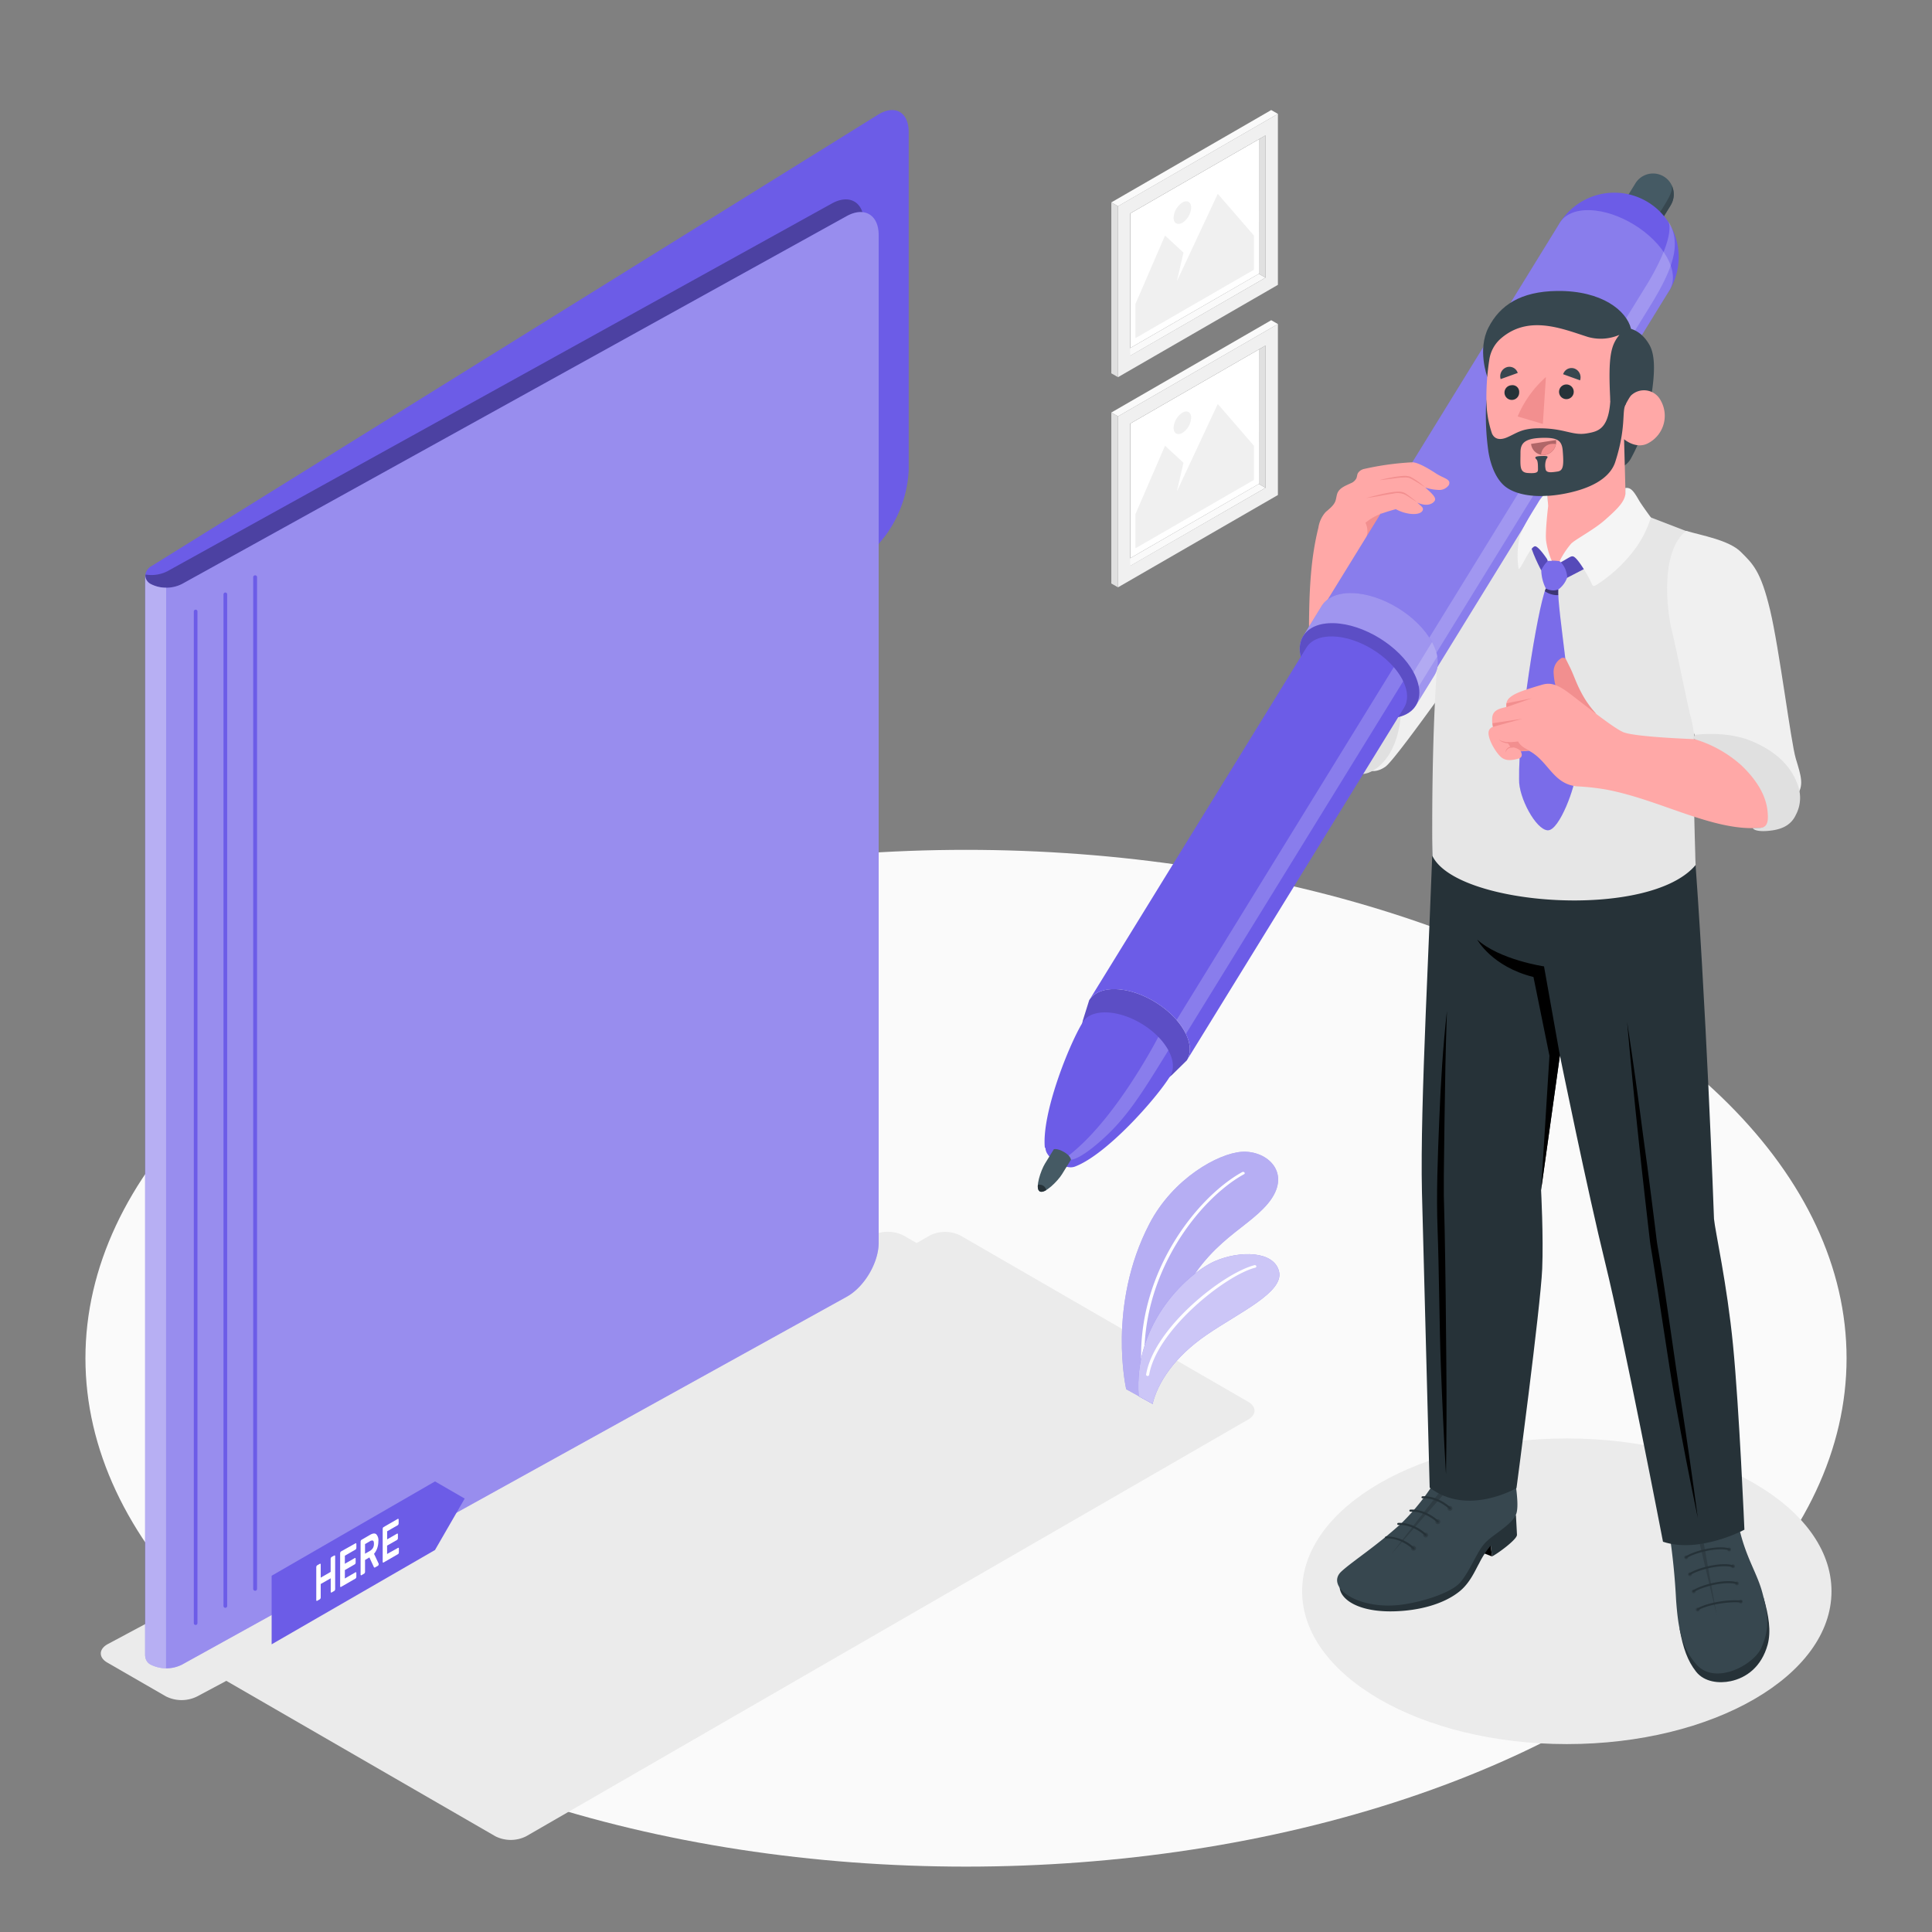 <svg xmlns="http://www.w3.org/2000/svg" viewBox="0 0 500 500"><rect x="0" y="0" width="500" height="500" fill="#808080" stroke="none"/><g id="freepik--Floor--inject-11"><ellipse id="freepik--floor--inject-11" cx="250" cy="351.51" rx="227.89" ry="131.57" style="fill:#fafafa"></ellipse></g><g id="freepik--Shadows--inject-11"><ellipse id="freepik--Shadow--inject-11" cx="405.49" cy="411.82" rx="68.5" ry="39.55" style="fill:#ebebeb"></ellipse><path id="freepik--shadow--inject-11" d="M128.19,475.22l-74.43-43c-2.21-1.27-2.21-3.34,0-4.61L240.58,319.77a8.85,8.85,0,0,1,8,0l74.43,43c2.21,1.28,2.21,3.34,0,4.61L136.18,475.22A8.85,8.85,0,0,1,128.19,475.22Z" style="fill:#ebebeb"></path><path id="freepik--shadow--inject-11" d="M225.68,319.77,27.78,425.55c-2.26,1.31-2.26,3.43,0,4.73L42.9,439a9,9,0,0,0,8.19,0L249,333.23c2.26-1.31,2.26-3.42,0-4.73l-15.12-8.73A9,9,0,0,0,225.68,319.77Z" style="fill:#ebebeb"></path></g><g id="freepik--Pictures--inject-11"><g id="freepik--Picture--inject-11"><g id="freepik--Frame--inject-11"><polygon points="290.85 91.03 292.55 92.05 327.51 71.86 325.8 70.85 290.85 91.03" style="fill:#fafafa"></polygon><polygon points="325.8 70.85 292.55 90.04 292.55 55.22 325.81 36.04 325.8 70.85" style="fill:#fff"></polygon><path d="M330.72,29.47,289.34,53.36V97.61l41.38-23.89Zm-3.21,42.39-35,20.19V55.22l35-20.18Z" style="fill:#f0f0f0"></path><polygon points="327.51 71.86 325.8 70.85 325.81 36.04 327.51 35.04 327.51 71.86" style="fill:#e0e0e0"></polygon><polygon points="330.72 29.47 328.99 28.48 287.61 52.38 289.34 53.37 330.72 29.47" style="fill:#fafafa"></polygon><polygon points="287.61 52.38 289.34 53.37 289.34 97.61 287.61 96.62 287.61 52.38" style="fill:#e0e0e0"></polygon></g><g id="freepik--Land--inject-11"><polygon points="324.51 69.81 293.85 87.51 293.85 78.66 301.51 60.96 306.29 65.38 304.57 72.8 315.16 50.16 324.51 60.96 324.51 69.81" style="fill:#f0f0f0"></polygon><path d="M306,52.41a5,5,0,0,0-2.27,3.93c0,1.44,1,2,2.27,1.31a5,5,0,0,0,2.27-3.93C308.27,52.27,307.25,51.69,306,52.41Z" style="fill:#f0f0f0"></path></g></g><g id="freepik--picture--inject-11"><g id="freepik--frame--inject-11"><polygon points="290.85 145.42 292.55 146.44 327.51 126.25 325.8 125.24 290.85 145.42" style="fill:#fafafa"></polygon><polygon points="325.8 125.24 292.55 144.43 292.55 109.61 325.81 90.43 325.8 125.24" style="fill:#fff"></polygon><path d="M330.72,83.86l-41.38,23.89V152l41.38-23.89Zm-3.21,42.39-35,20.18V109.61l35-20.18Z" style="fill:#f0f0f0"></path><polygon points="327.51 126.25 325.8 125.24 325.81 90.43 327.51 89.43 327.51 126.25" style="fill:#e0e0e0"></polygon><polygon points="330.72 83.86 328.99 82.87 287.61 106.76 289.34 107.75 330.72 83.86" style="fill:#fafafa"></polygon><polygon points="287.61 106.76 289.34 107.75 289.34 152 287.61 151.01 287.61 106.76" style="fill:#e0e0e0"></polygon></g><g id="freepik--land--inject-11"><polygon points="324.51 124.2 293.85 141.9 293.85 133.05 301.51 115.35 306.29 119.77 304.57 127.19 315.16 104.55 324.51 115.35 324.51 124.2" style="fill:#f0f0f0"></polygon><path d="M306,106.8a5,5,0,0,0-2.27,3.93c0,1.44,1,2,2.27,1.31a5,5,0,0,0,2.27-3.93C308.27,106.66,307.25,106.08,306,106.8Z" style="fill:#f0f0f0"></path></g></g></g><g id="freepik--Plant--inject-11"><g id="freepik--Plants--inject-11"><path d="M291.46,359.53s-5-21.66,6-42.8c6.15-11.81,17.84-18.22,23.86-18.64,6.75-.46,13.26,5.64,6.82,13.38-6.13,7.36-17.25,10.19-24.87,29.54-5,12.76-4.95,22.31-4.95,22.31Z" style="fill:#6C5CE7"></path><path d="M291.46,359.53s-5-21.66,6-42.8c6.15-11.81,17.84-18.22,23.86-18.64,6.75-.46,13.26,5.64,6.82,13.38-6.13,7.36-17.25,10.19-24.87,29.54-5,12.76-4.95,22.31-4.95,22.31Z" style="fill:#fff;opacity:0.5"></path><path d="M295.85,354.1a.38.38,0,0,0,.4-.36c-1.42-23.86,14.17-43.51,25.69-49.85a.29.29,0,0,0,.12-.46.48.48,0,0,0-.58-.09c-11.69,6.43-27.51,26.33-26.07,50.45A.37.37,0,0,0,295.85,354.1Z" style="fill:#fff"></path><path d="M298.29,363.32c1.34-5.46,5.53-12.06,14-17.87s20-11,18.73-16.38-10.17-5.47-16.57-2.7-21.22,15.51-19.75,35Z" style="fill:#6C5CE7"></path><path d="M298.29,363.32c1.34-5.46,5.53-12.06,14-17.87s20-11,18.73-16.38-10.17-5.47-16.57-2.7-21.22,15.51-19.75,35Z" style="fill:#fff;opacity:0.65"></path><path d="M297,356.11a.42.42,0,0,0,.4-.3c1.93-11.55,19.59-25.69,27.45-27.74a.33.33,0,0,0,.28-.42.42.42,0,0,0-.52-.21c-8.24,2.15-26,16.29-28,28.3,0,.18.14.35.37.37Z" style="fill:#fff"></path></g></g><g id="freepik--Folder--inject-11"><g id="freepik--folder--inject-11"><path d="M37.58,428.63a3.11,3.11,0,0,1,1.7-2.5l168.94-106.2V164.51l20.95-25.92a31.18,31.18,0,0,0,6-16.82V34.19c0-5.23-3.6-7.23-8-4.47L39.28,146.46a3.11,3.11,0,0,0-1.7,2.5Z" style="fill:#6C5CE7"></path><path d="M223.57,57.54c0-5.23-3.71-7.41-8.28-4.88l-172,95.19a9.15,9.15,0,0,1-5.62.84,2.51,2.51,0,0,0,0,.27v279.4h0a3.23,3.23,0,0,1,1.66-2.23l168.94-106.2V164.51l15.35-19Z" style="opacity:0.3"></path><path d="M39.12,430.86a9,9,0,0,0,8-.07l172-95.19c4.58-2.53,8.28-8.82,8.28-14V60.81c0-5.22-3.7-7.41-8.28-4.88l-172,95.19a9,9,0,0,1-8,.08A2.67,2.67,0,0,1,37.58,149V428.63A2.65,2.65,0,0,0,39.12,430.86Z" style="fill:#6C5CE7"></path><path d="M39.12,430.86a9,9,0,0,0,8-.07l172-95.19c4.58-2.53,8.28-8.82,8.28-14V60.81c0-5.22-3.7-7.41-8.28-4.88l-172,95.19a9,9,0,0,1-8,.08A2.67,2.67,0,0,1,37.58,149V428.63A2.65,2.65,0,0,0,39.12,430.86Z" style="fill:#fff;opacity:0.3"></path><path d="M43,152.09a7.88,7.88,0,0,1-3.85-.89A2.67,2.67,0,0,1,37.58,149V428.63a2.65,2.65,0,0,0,1.54,2.23,7.88,7.88,0,0,0,3.85.9Z" style="fill:#fff;opacity:0.3"></path><path d="M66,148.9a.47.47,0,0,0-.47.48V411.19a.48.48,0,0,0,1,0V149.38A.47.47,0,0,0,66,148.9Zm-15.37,8.88a.47.47,0,0,0-.47.47V420.07a.47.47,0,1,0,.94,0V158.25A.47.47,0,0,0,50.65,157.78Zm7.69-4.44a.48.48,0,0,0-.48.47V415.63a.48.48,0,0,0,.48.47.47.47,0,0,0,.47-.47V153.81A.47.47,0,0,0,58.34,153.34Z" style="fill:#6C5CE7"></path></g></g><g id="freepik--Sticker--inject-11"><g id="freepik--sticker--inject-11"><polygon points="112.58 383.39 70.3 407.8 70.3 425.55 112.58 401.14 120.26 387.83 112.58 383.39" style="fill:#6C5CE7"></polygon><path d="M86.51,402.57a.11.11,0,0,1,.16,0,.25.25,0,0,1,.07.21v8.47a.58.58,0,0,1-.07.28.37.37,0,0,1-.16.2l-.69.4a.12.12,0,0,1-.16,0,.25.25,0,0,1-.07-.21v-3.46L83,409.94v3.46a.59.59,0,0,1-.07.29.48.48,0,0,1-.16.2l-.69.4a.13.13,0,0,1-.16,0,.25.25,0,0,1-.07-.21V405.6a.62.62,0,0,1,.07-.29.42.42,0,0,1,.16-.2l.69-.4a.13.13,0,0,1,.16,0,.29.29,0,0,1,.07.22v3.36l2.57-1.48v-3.37a.65.65,0,0,1,.07-.29.47.47,0,0,1,.16-.2Z" style="fill:#fff"></path><path d="M92,406.91a.12.12,0,0,1,.16,0,.28.28,0,0,1,.06.2v.94a.71.71,0,0,1-.06.28.43.43,0,0,1-.16.2l-3.74,2.16a.12.12,0,0,1-.16,0,.25.25,0,0,1-.07-.21V402a.62.62,0,0,1,.07-.29.41.41,0,0,1,.16-.2L92,399.41a.12.12,0,0,1,.16,0,.29.29,0,0,1,.07.21v.93a.82.82,0,0,1-.07.29.45.45,0,0,1-.16.19l-2.75,1.59v2.08l2.56-1.47a.11.11,0,0,1,.16,0,.25.25,0,0,1,.07.21v.93a.65.65,0,0,1-.07.29.39.39,0,0,1-.16.19l-2.56,1.48v2.18Z" style="fill:#fff"></path><path d="M95.75,397.23c.71-.41,1.25-.47,1.62-.17a2.26,2.26,0,0,1,.55,1.79,5.57,5.57,0,0,1-.29,1.8,4.57,4.57,0,0,1-.83,1.48L98,404.69a.35.35,0,0,1,0,.13.53.53,0,0,1-.06.24.43.43,0,0,1-.13.16l-.73.42c-.11.06-.19.07-.25,0a.45.45,0,0,1-.11-.17l-1.12-2.41-1.13.66v3.05a.62.62,0,0,1-.07.29.42.42,0,0,1-.16.2l-.69.4a.12.12,0,0,1-.16,0,.24.24,0,0,1-.07-.2V399a.62.62,0,0,1,.07-.29.42.42,0,0,1,.16-.2Zm-1.28,4.87,1.24-.71a2.4,2.4,0,0,0,.77-.71,2.11,2.11,0,0,0,.29-1.17c0-.49-.1-.76-.29-.81a1,1,0,0,0-.77.19l-1.24.72Z" style="fill:#fff"></path><path d="M103,400.59a.12.12,0,0,1,.17,0,.29.29,0,0,1,.06.21v.93a.79.79,0,0,1-.06.29.4.4,0,0,1-.17.19l-3.73,2.16a.12.12,0,0,1-.17,0,.29.29,0,0,1-.06-.21v-8.47a.79.79,0,0,1,.06-.29.4.4,0,0,1,.17-.19l3.67-2.12a.12.12,0,0,1,.16,0,.29.29,0,0,1,.07.21v.93a.77.77,0,0,1-.07.29.56.56,0,0,1-.16.2l-2.75,1.58v2.09l2.56-1.48a.12.12,0,0,1,.16,0,.27.27,0,0,1,.07.21v.93a.62.62,0,0,1-.07.29.56.56,0,0,1-.16.2L100.18,400v2.17Z" style="fill:#fff"></path></g></g><g id="freepik--Character--inject-11"><g id="freepik--Chartacter--inject-11"><g id="freepik--Bottom--inject-11"><polygon points="386.13 402.8 380.2 400.54 382.16 396.53 385.8 399.95 386.13 402.8"></polygon><path d="M392.32,392.11s.22,3.87.27,5.09-5.17,5-6.46,5.6L385.8,400a21.9,21.9,0,0,0-3,4.6c-1,1.73-2.3,5-5.06,7.24-4.09,3.31-10.46,5-16.95,5.17s-10.2-1.41-12-2.82-2.42-3.07-1.95-4.71S392.32,392.11,392.32,392.11Z" style="fill:#263238"></path><path d="M375,378.83l-.07-2.24c-1.2,0-1.36,3.21-3.11,6.05a58.14,58.14,0,0,1-9.19,11.63c-6.61,6-12.5,9.7-15.44,12.39-4,3.59,2.93,9.37,13.52,8.82,5.25-.27,14.6-2.87,17.24-6s4.27-7.93,6.39-10.17,6.63-4.5,7.95-7.24c.73-1.5.36-5-.05-8-.38-2.74-.45-6.94-2-6.6l-.12,1.4c-.63,1.2-2.1,3.17-6.35,3.86C381.7,383.12,375.38,383.28,375,378.83Z" style="fill:#37474f"></path><path d="M380.41,382.87c-2-.18-4.19-.86-5-2.69l0-.06a5.12,5.12,0,0,1-1.39,4.31c-1.9,2.2-13.94,17.77-13.94,17.77s11.2-12.83,13.34-15.25c3.18-3.57,4.18-4,7.07-4.07Z" style="opacity:0.15"></path><path d="M377.75,387a.65.65,0,0,0,1.29-.14.65.65,0,0,0-.72-.57A.64.64,0,0,0,377.75,387Z" style="opacity:0.15"></path><path d="M374.61,390.44a.64.64,0,1,0,.57-.71A.64.64,0,0,0,374.61,390.44Z" style="opacity:0.15"></path><path d="M371.46,393.88a.65.65,0,0,0,.72.57.64.64,0,1,0-.14-1.28A.64.64,0,0,0,371.46,393.88Z" style="opacity:0.15"></path><path d="M368.32,397.32a.65.65,0,0,0,.72.57.64.64,0,0,0,.57-.71.65.65,0,0,0-1.29.14Z" style="opacity:0.15"></path><path d="M365.18,400.76a.65.65,0,0,0,.71.57.64.64,0,0,0,.58-.71.65.65,0,0,0-.71-.57A.64.64,0,0,0,365.18,400.76Z" style="opacity:0.15"></path><path d="M378.41,387.19a.26.26,0,0,0,.16-.44c-.13-.13-3.23-3.15-7.3-2.94h0a.27.27,0,0,0-.24.28.26.26,0,0,0,.28.24c3.84-.2,6.88,2.76,6.91,2.79A.25.25,0,0,0,378.41,387.19Z" style="fill:#263238"></path><path d="M375.27,390.62a.25.25,0,0,0,.16-.08.26.26,0,0,0,0-.37c-.13-.13-3.23-3.15-7.31-2.93h0a.26.26,0,0,0-.24.28.26.26,0,0,0,.27.24c3.84-.2,6.89,2.75,6.92,2.78A.26.26,0,0,0,375.27,390.62Z" style="fill:#263238"></path><path d="M372.13,394.07a.21.21,0,0,0,.16-.08.26.26,0,0,0,0-.37c-.13-.12-3.23-3.14-7.31-2.93h0a.27.27,0,0,0-.24.28.26.26,0,0,0,.27.24c3.84-.2,6.89,2.76,6.92,2.78A.23.23,0,0,0,372.13,394.07Z" style="fill:#263238"></path><path d="M369,397.51a.21.21,0,0,0,.16-.08.25.25,0,0,0,0-.36c-.13-.13-3.23-3.15-7.31-2.94h0a.26.26,0,0,0-.24.28.25.25,0,0,0,.27.24c3.84-.2,6.88,2.76,6.91,2.79A.27.27,0,0,0,369,397.51Z" style="fill:#263238"></path><path d="M365.84,401a.27.27,0,0,0,.17-.08.27.27,0,0,0,0-.37,10.68,10.68,0,0,0-7.31-2.93h0a.27.27,0,0,0-.25.28.26.26,0,0,0,.28.24c3.84-.2,6.88,2.75,6.91,2.78A.27.27,0,0,0,365.84,401Z" style="fill:#263238"></path><path d="M434.67,421.49c.9,5.06,2.09,8.35,4.26,11.12s6.05,3.09,8.94,2.48c4.05-.85,8-3.67,9.6-9.47.93-3.49.29-7.49-1.06-12.13Z" style="fill:#263238"></path><path d="M445.94,382.61c1.43-.06,2.67,6.74,4.31,13.49,1.75,7.24,4.49,11.08,5.81,15.95,1.83,6.74,1.72,9.89-.2,14.34s-11.88,9.87-16.79,4.41c-4-4.45-4.79-9.82-5.3-16.72A175.79,175.79,0,0,0,432,396.55c-.89-5.12-1.84-10.07-.67-10.79.18.75.39,1.7.58,2.43.14.56.62,3.33,1.42,3.26a10.68,10.68,0,0,0-.22-1.94,2.34,2.34,0,0,1,.2-1.71,2.69,2.69,0,0,1,1.49-.89,40.08,40.08,0,0,1,4.16-1.16,19.09,19.09,0,0,1,2.12-.34,22.64,22.64,0,0,1,3.75-.29,1.24,1.24,0,0,1,.85.6,2.1,2.1,0,0,1,.17.78,5.9,5.9,0,0,0,.35,1.39c.07.2.24.43.44.36s.2-.28.18-.45c-.09-.83-.27-1.42-.42-2.38-.07-.44-.22-1-.27-1.49S446,383.05,445.94,382.61Z" style="fill:#37474f"></path><path d="M451,414.37a.5.5,0,1,1-.6-.38A.5.5,0,0,1,451,414.37Z" style="opacity:0.15"></path><path d="M450,409.68a.5.5,0,1,1-.6-.38A.5.5,0,0,1,450,409.68Z" style="opacity:0.15"></path><path d="M449,405.25a.5.5,0,1,1-.6-.38A.5.5,0,0,1,449,405.25Z" style="opacity:0.15"></path><path d="M448,400.89a.5.5,0,1,1-.6-.38A.5.5,0,0,1,448,400.89Z" style="opacity:0.15"></path><path d="M436.86,402.93a.5.5,0,1,1-.6-.38A.5.5,0,0,1,436.86,402.93Z" style="opacity:0.15"></path><path d="M437.84,407.33a.49.49,0,0,1-.38.59.5.5,0,1,1,.38-.59Z" style="opacity:0.15"></path><path d="M438.82,411.75a.5.5,0,1,1-.6-.38A.5.5,0,0,1,438.82,411.75Z" style="opacity:0.15"></path><path d="M439.86,416.45a.5.5,0,1,1-1,.21.5.5,0,0,1,1-.21Z" style="opacity:0.15"></path><polygon points="444.32 418.19 436.55 385.51 438.38 385.25 444.32 418.19" style="opacity:0.15"></polygon><path d="M450.6,414.73h-.08c-3.37-.33-8.94.67-11,2a.25.25,0,0,1-.35-.08.26.26,0,0,1,.08-.35c2.19-1.42,7.81-2.44,11.34-2.08a.25.25,0,0,1,0,.5Z" style="fill:#263238"></path><path d="M449.56,410a.29.29,0,0,1-.13,0c-2.65-.89-8.6.49-11,2a.26.26,0,0,1-.35-.08.25.25,0,0,1,.08-.35c2.46-1.6,8.6-3,11.4-2.07a.25.25,0,0,1,0,.49Z" style="fill:#263238"></path><path d="M448.58,405.61a.23.23,0,0,1-.14,0c-2.65-.89-8.6.49-11,2a.26.26,0,0,1-.28-.43c2.47-1.59,8.61-3,11.4-2.07a.24.24,0,0,1,.16.32A.26.26,0,0,1,448.58,405.61Z" style="fill:#263238"></path><path d="M447.61,401.24h-.14c-2.65-.89-8.6.49-11,2a.25.25,0,1,1-.28-.42c2.47-1.6,8.61-3,11.4-2.08a.25.25,0,0,1,.16.33A.23.23,0,0,1,447.61,401.24Z" style="fill:#263238"></path><path d="M438.22,216c3.32,42.11,5.36,99.45,5.36,99.45.3,3.2,3.38,16.85,4.92,32.62,1.63,16.64,2.95,47.81,2.95,47.81s-11.64,6.26-21.07,3.12c0,0-10.11-52.5-14.94-72.11-4.58-18.56-11.74-53.74-11.74-53.74L398.83,308s.64,12,.29,20.4c-.42,9.77-6.65,56.71-6.65,56.71S379.81,392.53,370,385c0,0-1.7-64.74-2-76.49-.54-23.05,2.15-67.72,3-97.47Z" style="fill:#263238"></path><path d="M421.1,264.48q1.32,15.13,2.95,30.25.79,7.54,1.65,15.1l.86,7.55.44,3.77c.14,1.26.4,2.5.59,3.75,1.66,10,4.22,28.14,6,38.11s3.74,19.91,5.8,29.83q-2-15.06-4.32-30.06c-1.56-10-4-28.16-5.72-38.14-.2-1.25-.46-2.49-.61-3.74l-.46-3.77-.95-7.53q-.94-7.53-2-15.05Q423.39,279.49,421.1,264.48Z"></path><path d="M374.47,261.62c-1.06,9.41-1.62,18.88-2,28.34s-.78,19-.42,28.41.47,25.33.83,34.8.78,18.92,1.34,28.37q.23-14.21.09-28.4c-.06-9.46-.23-25.32-.43-34.78l-.17-7.09-.05-1.78,0-1.76,0-3.54.18-14.19.23-14.19C374.16,271.08,374.31,266.35,374.47,261.62Z"></path><path d="M403.7,273.16l-4.11-23.06s-11.43-1.67-17.29-6.93c0,0,3.78,7,14.56,9.68L401,273.23,398.83,308Z"></path></g><g id="freepik--Top--inject-11"><g id="freepik--Arm--inject-11"><path d="M354,144c.08-2,1-3.58,3.42-5.2a17.33,17.33,0,0,0,4.9-4.29c1.33-1.78,3.59-5.1,4.95-6.21s-.27-2.69-2.66-2.41-7.8,3-9.1,5.88S353.35,140.76,354,144Z" style="fill:#f28f8f"></path><path d="M385.1,134.49c-5.5.42-12.08.42-17.78,10.94-5.88,10.87-10.77,19.44-10.77,19.44a104,104,0,0,1-2.31-15.27c-.47-7.54-.27-10.84,2.12-15.17a125.75,125.75,0,0,0,9.17-14.79A73.68,73.68,0,0,0,353,121.37a2.55,2.55,0,0,0-1.59,1.1c-.21.42-.2.93-.4,1.36a2.82,2.82,0,0,1-1.49,1.26c-1.26.6-2.73,1.13-3.33,2.39-.33.7-.33,1.53-.61,2.25-.48,1.21-1.63,2-2.53,2.82a7.78,7.78,0,0,0-1.85,4c-1.92,7.76-2.44,15.65-2.44,27.68,0,8.35.5,19.78,3.36,26.1s8.61,13.46,17.05,5,23.16-31.91,23.16-31.91Z" style="fill:#ffa8a7"></path><path d="M357.29,133a14,14,0,0,0-3.92,2.3,4.83,4.83,0,0,1,.05,4.24c-1,2.56-2.92,3.55-2.44,6a4.18,4.18,0,0,1,2.24-3.84C356,140,357.62,134.48,357.29,133Z" style="fill:#f28f8f"></path><path d="M384.52,134.14c-5.23.56-10.59.85-15.75,7.92s-12.41,22-12.41,22l.19.84s4.25,5.4,5.11,16.06a22.18,22.18,0,0,1-5.76,17,8.86,8.86,0,0,1-2.49,1.06s2.1,1.54,5.15-.61,26.54-35.85,26.54-35.85Z" style="fill:#f0f0f0"></path><path d="M356.22,163.37l.33,1.5s2.77,9.7-.76,17.06-8.62,8.11-11.27,7.88c-2.91-.25-3.87-3.8-3.87-3.8l-.54-2.49a2.15,2.15,0,0,0-.65,2.49,67.48,67.48,0,0,0,4,9c1.61,2.91,7,7.11,11.64,4.55s7.53-8.85,7.53-17.21-1.92-13.69-3.22-15.47-3.61-5.58-3.61-5.58Z" style="fill:#e0e0e0"></path></g><g id="freepik--Chest--inject-11"><path d="M439.25,138.54s7.37,6.1,3.89,21.09a219.16,219.16,0,0,0-4.67,29.7c-.54,7.9.35,34.54.35,34.54-11.95,14.28-61.92,10.63-68.12-2.37,0,0-.71-50.54,3.81-68.44,2.56-10.14,6.16-16,10-18.92l17-4,15.43-.19Z" style="fill:#e6e6e6"></path></g><g id="freepik--Pen--inject-11"><path d="M432.37,53.08a5.36,5.36,0,1,0-9.13-5.63h0l-2.83,4.6a2.65,2.65,0,0,0,.19,2.69,8.38,8.38,0,0,0,6.46,4,2.68,2.68,0,0,0,2.48-1l2.83-4.6Z" style="fill:#455a64"></path><path d="M427.06,58.72a2.68,2.68,0,0,0,2.48-1l2.83-4.6h0a5.36,5.36,0,0,0,.23-5.21h0c.48,1.44-.88,3.62-2.45,6.17s-3.5,3.77-7.36,1.61c-2.81-1.57-2.47-3.29-2.07-4.11l-.31.51a2.65,2.65,0,0,0,.19,2.69A8.38,8.38,0,0,0,427.06,58.72Z" style="fill:#37474f"></path><path d="M432.08,75.09a16.66,16.66,0,0,0-28.37-17.47h0c-1.29,2.1-1.2,5,.59,8.35,3.57,6.61,12.55,12.14,20.06,12.35,3.75.11,6.42-1.13,7.72-3.23Z" style="fill:#6C5CE7"></path><path d="M431.49,66.74c-3.57-6.6-12.55-12.14-20.06-12.35-3.75-.11-6.43,1.14-7.72,3.23L341.36,158.83c-1.29,2.1-1.19,5,.59,8.35,3.57,6.61,12.55,12.14,20.06,12.36,3.75.1,6.43-1.14,7.72-3.23L432.08,75.09C433.37,73,433.27,70.05,431.49,66.74Z" style="fill:#6C5CE7"></path><path d="M431.49,66.74c-3.57-6.6-12.55-12.14-20.06-12.35-3.75-.11-6.43,1.14-7.72,3.23L341.36,158.83c-1.29,2.1-1.19,5,.59,8.35,3.57,6.61,12.55,12.14,20.06,12.36,3.75.1,6.43-1.14,7.72-3.23L432.08,75.09C433.37,73,433.27,70.05,431.49,66.74Z" style="fill:#fff;opacity:0.2"></path><path d="M358.49,185.88c-7.72-.22-16.95-5.91-20.62-12.7-1.83-3.4-1.93-6.43-.6-8.58l4.79-7.79c1.33-2.15,4.08-3.43,7.94-3.32,7.72.22,16.95,5.91,20.62,12.7,1.83,3.4,1.93,6.43.6,8.59l-4.79,7.78C365.1,184.71,362.35,186,358.49,185.88Z" style="fill:#6C5CE7"></path><path d="M358.49,185.88c-7.72-.22-16.95-5.91-20.62-12.7-1.83-3.4-1.93-6.43-.6-8.58l4.79-7.79c1.33-2.15,4.08-3.43,7.94-3.32,7.72.22,16.95,5.91,20.62,12.7,1.83,3.4,1.93,6.43.6,8.59l-4.79,7.78C365.1,184.71,362.35,186,358.49,185.88Z" style="fill:#fff;opacity:0.35"></path><path d="M345.2,161.28c7.72.22,16.95,5.9,20.62,12.7,1.84,3.39,1.93,6.42.6,8.58s-4.07,3.43-7.93,3.32c-7.72-.22-16.95-5.91-20.62-12.7-1.83-3.4-1.93-6.43-.6-8.58S341.34,161.17,345.2,161.28Z" style="fill:#6C5CE7"></path><path d="M345.2,161.28c7.72.22,16.95,5.9,20.62,12.7,1.84,3.39,1.93,6.42.6,8.58s-4.07,3.43-7.93,3.32c-7.72-.22-16.95-5.91-20.62-12.7-1.83-3.4-1.93-6.43-.6-8.58S341.34,161.17,345.2,161.28Z" style="opacity:0.15"></path><path d="M281.88,258.87c1.15-1.86,3.53-3,6.88-2.87,6.68.19,14.68,5.11,17.86,11,1.59,2.94,1.67,5.57.52,7.43h0l-3.83,3.76h0a7.44,7.44,0,0,1-5.68,1.84c-6.16-.17-13.52-4.71-16.45-10.13a7.46,7.46,0,0,1-.91-5.9h0Z" style="fill:#6C5CE7"></path><g style="opacity:0.15"><path d="M281.88,258.87c1.15-1.86,3.53-3,6.88-2.87,6.68.19,14.68,5.11,17.86,11,1.59,2.94,1.67,5.57.52,7.43h0l-3.83,3.76h0a7.44,7.44,0,0,1-5.68,1.84c-6.16-.17-13.52-4.71-16.45-10.13a7.46,7.46,0,0,1-.91-5.9h0Z"></path></g><path d="M288.76,256c6.68.19,14.68,5.11,17.86,11,1.59,2.94,1.67,5.57.52,7.43l56.23-91.28c1.15-1.87,1.07-4.5-.52-7.44-3.18-5.89-11.17-10.81-17.86-11-3.34-.1-5.73,1-6.88,2.87l-56.23,91.29h0C283,257,285.41,255.9,288.76,256Z" style="fill:#6C5CE7"></path><path d="M302.82,278.52c1.07-1.66,1-4-.44-6.7-2.85-5.27-10.05-9.66-16.07-9.81-3-.07-5.11.89-6.13,2.56h0l0,.05h0v0c-3.58,5.86-10.62,23.56-9.78,32.38l.16.1a3.13,3.13,0,0,0,.41,1.37,7.72,7.72,0,0,0,6,3.63,3.23,3.23,0,0,0,1.35-.24h0C286.54,298.66,299.26,284.3,302.82,278.52Z" style="fill:#6C5CE7"></path><path d="M362.85,175.71a17.38,17.38,0,0,0-2.14-3.05L304.48,264a17,17,0,0,1,2.14,3.05c.1.19.18.38.27.57l56.24-91.29C363,176.09,363,175.9,362.85,175.71Zm9.12-5.84a7.83,7.83,0,0,0-.22-.93l55.46-90c7.28-11.81,7.25-16.78,4.61-21.67,1.57,4.83-5.1,15.58-6,17L369.92,165c.25.39.48.78.7,1.17l-4.8,7.79a12.91,12.91,0,0,1,1.35,3.67ZM274.24,301.44l2.92-1.31s2.12.22,8.44-5.53,10.13-12,16.78-22.78a16.19,16.19,0,0,0-2.61-3.47c-.07.14-7.48,14.5-16.77,24.65a53.81,53.81,0,0,1-9.25,8.18C273.91,301.27,274.07,301.36,274.24,301.44Z" style="fill:#fff;opacity:0.2"></path><path d="M272.74,297.41l-2.33,3.78c-1,1.65-2.65,6.31-1.34,7.12s4.74-2.75,5.76-4.4h0l2.33-3.77s-.05-1-1.79-2S272.74,297.41,272.74,297.41Z" style="fill:#455a64"></path><path d="M270.76,308a1.71,1.71,0,0,0-2.16-1.33c-.08.78.07,1.4.47,1.65S270.08,308.41,270.76,308Z" style="fill:#263238"></path></g><g id="freepik--Hand--inject-11"><path d="M365.5,119.64c1.43,0,4.07,1.54,6.14,2.89s4,1.45,3.32,3a3,3,0,0,1-2.75,1.26,11.92,11.92,0,0,1-3.37-.63c2.45,2.11,3,2.95,2.27,3.69-1,1.07-2.82.94-4.3.21.83.85,1.77,1.29,1.34,2.1s-1.94,1.06-3.7.74a10.22,10.22,0,0,1-3.21-1.13c-1.87.5-3.95,1.22-3.95,1.22A45.06,45.06,0,0,1,365.5,119.64Z" style="fill:#ffa8a7"></path><path d="M366.81,130c-1-.57-2-1.29-3-1.88a4.53,4.53,0,0,0-3.29-.36c-1.15.14-2.3.36-3.45.58s-2.3.4-3.47.55c1.12-.32,2.26-.6,3.41-.88s2.29-.5,3.46-.67a10.57,10.57,0,0,1,1.79-.1,3.3,3.3,0,0,1,1.72.6C365,128.54,365.88,129.3,366.81,130Z" style="fill:#f28f8f"></path><path d="M368.84,126.12c-.89-.57-1.78-1.14-2.69-1.67-.46-.25-.92-.54-1.37-.73a4.05,4.05,0,0,0-1.49-.14c-1,0-2.09.19-3.13.32s-2.1.27-3.16.36c1-.27,2.06-.49,3.11-.69a25.43,25.43,0,0,1,3.17-.41,4.25,4.25,0,0,1,1.64.2,10,10,0,0,1,1.4.81A22.86,22.86,0,0,1,368.84,126.12Z" style="fill:#f28f8f"></path></g><g id="freepik--Head--inject-11"><path d="M420.94,84.9s3.33,0,5.77,4.08c1.23,2,2.26,5.81,0,17a44,44,0,0,1-4.49,12.41,5.39,5.39,0,0,1-3,2.71l-.32-8.43-.06-5.88s-4.09-4.9-4.77-9.09c-.87-5.38.13-7.67.13-7.67Z" style="fill:#37474f"></path><path d="M422.11,85.11c-1.13-4.68-7.49-9.93-19.1-9.81-9.51.11-14.85,3.72-17.79,9.46s-.31,12.76-.31,12.76l29.66-3.86Z" style="fill:#37474f"></path><path d="M426.74,114.59c-3.19,1.91-6.43-.92-6.43-.92l.46,17.39s-.13,3.37-5.28,6.65c-7.3,4.65-10.5,5.86-13.46,10.52-2.92-7.32-5.92-11.34-1.44-17.31l-.24-4a27.66,27.66,0,0,1-5.24.17c-3.9-.36-6.52-3.27-7.94-7.38-2.09-6.08-3.4-15.93-1.74-26.61a9,9,0,0,1,2.86-5.38c7.24-6.41,16.07-2.61,22.69-.51a12.2,12.2,0,0,0,8.12-.55c-2.09,2.63-3,5.1-2.35,17.06a7.17,7.17,0,0,0,1.8,2.06c1.49,1.14,2.44-2.11,3.55-3.42a4.86,4.86,0,0,1,7.67,1.25A8,8,0,0,1,426.74,114.59Z" style="fill:#ffa8a7"></path><path d="M404.54,96.85l4.38,1.58a2.43,2.43,0,0,0-1.45-3.05A2.27,2.27,0,0,0,404.54,96.85Z" style="fill:#37474f"></path><path d="M388.37,98.11l4.42-1.59a2.26,2.26,0,0,0-2.93-1.46A2.47,2.47,0,0,0,388.37,98.11Z" style="fill:#37474f"></path><path d="M407.28,101.34a1.9,1.9,0,1,1-1.95-1.84A1.89,1.89,0,0,1,407.28,101.34Z" style="fill:#263238"></path><path d="M393.16,101.54a1.9,1.9,0,1,1-2-1.84A1.73,1.73,0,0,1,393.16,101.54Z" style="fill:#263238"></path><path d="M400.08,97.58l-.79,12.14-6.52-1.94A28.32,28.32,0,0,1,400.08,97.58Z" style="fill:#f28f8f"></path><path d="M416.8,102.75c-.29,8.28-3.13,8.89-6.06,9.4-3.89.69-5.83-1.39-12.79-1.3-4.22.05-5.53,1.32-7.92,2.34-1.76.75-3.21.55-3.91-1a27.56,27.56,0,0,1-1.44-8.92,66.22,66.22,0,0,0,.51,13.55c.62,3.88,2.08,7.19,4.25,9,3,2.48,9.23,3.43,17,1.62s10.66-5.08,11.57-7.84c2.92-9,1.68-13.16,2.68-14.86S416.8,102.75,416.8,102.75Z" style="fill:#37474f"></path><path d="M398.93,113.32c4-.13,5.28.57,5.5,3.29.32,3.89.15,5.2-1.34,5.42-1.75.27-3,.39-3.11-.72a4.44,4.44,0,0,1,.22-2.49c.61-.76.39-.86-1.35-.8s-1.72.37-1.19.9c.38.39.36,1.72.37,2.49s-.18,1.17-2.69,1c-2.19-.18-1.84-1.94-1.84-5.29C393.5,114.83,394.43,113.47,398.93,113.32Z" style="fill:#ffa8a7"></path><path d="M402.7,113.88l-6.46,1a3.2,3.2,0,0,0,3.64,2.84A3.42,3.42,0,0,0,402.7,113.88Z" style="fill:#b16668"></path><path d="M401.86,114.87a3,3,0,0,1,.79.06,3.38,3.38,0,0,1-2.77,2.76,3.07,3.07,0,0,1-1.05,0A3,3,0,0,1,401.86,114.87Z" style="fill:#f28f8f"></path></g><g id="freepik--Tie--inject-11"><path d="M398.88,147.63s-2.88-5.42-2.89-7.55l3.44-3.59,1.12,8.87Z" style="fill:#6C5CE7"></path><path d="M398.88,147.63s-2.88-5.42-2.89-7.55l3.44-3.59,1.12,8.87Z" style="opacity:0.2"></path><polygon points="403.6 145.7 409.48 141.66 414.42 144.95 405.38 149.62 403.6 145.7" style="fill:#6C5CE7"></polygon><polygon points="403.6 145.7 409.48 141.66 414.42 144.95 405.38 149.62 403.6 145.7" style="opacity:0.2"></polygon><path d="M407.75,200.32c-.56-19-4.8-43.13-4.47-47.75l-3.23-.3c-2.21,5.55-7.14,36.35-6.91,49.47-.14,4.58,4.33,13,7.41,13.14S407.83,203.1,407.75,200.32Z" style="fill:#6C5CE7"></path><path d="M407.75,200.32c-.56-19-4.8-43.13-4.47-47.75l-3.23-.3c-2.21,5.55-7.14,36.35-6.91,49.47-.14,4.58,4.33,13,7.41,13.14S407.83,203.1,407.75,200.32Z" style="fill:#fff;opacity:0.1"></path><path d="M399.8,153c.1-.29.16-.48.25-.7h0l3.23.3h0a13.2,13.2,0,0,0,0,1.42A5.68,5.68,0,0,1,399.8,153Z" style="opacity:0.5"></path><path d="M403.68,145.25a13.76,13.76,0,0,0-3.05-.11,7.23,7.23,0,0,0-1.75,2.49,11.08,11.08,0,0,0,1.17,4.64,3.88,3.88,0,0,0,3.23.3,6.75,6.75,0,0,0,2.31-3.12A6.13,6.13,0,0,0,403.68,145.25Z" style="fill:#6C5CE7"></path><path d="M403.68,145.25a13.76,13.76,0,0,0-3.05-.11,7.23,7.23,0,0,0-1.75,2.49,11.08,11.08,0,0,0,1.17,4.64,3.88,3.88,0,0,0,3.23.3,6.75,6.75,0,0,0,2.31-3.12A6.13,6.13,0,0,0,403.68,145.25Z" style="fill:#fff;opacity:0.1"></path><path d="M403.62,145.24c.1,0,.24.24.34.26,2.24-1.24,2.59-1.65,3.19-1.49,1.13.31,3.85,5,4.53,6.5s.56,1.5,2.62.1a37.2,37.2,0,0,0,9.3-9.18,27.56,27.56,0,0,0,3.65-7.51s-2.4-3.24-3.11-4.48c-1.37-2.4-2.13-3.36-3.5-3.14v1.57c-.22,2.11-2.39,4.14-5.3,6.71s-7.64,5-8.75,6.14A22.1,22.1,0,0,0,403.62,145.24Z" style="fill:#f5f5f5"></path><path d="M393,147.15c.34.85,3-5.89,4.33-5.77.64.05,2.12,1.85,3.34,3.76l.92,0a20.44,20.44,0,0,1-1.45-5.1c-.3-2.28.53-9.09.53-9.09l-.2-2.63-1.18.05a10.33,10.33,0,0,0-1.15,1.57c-1.28,2.16-4.63,7.16-5,9.72A22.37,22.37,0,0,0,393,147.15Z" style="fill:#f5f5f5"></path></g><g id="freepik--arm--inject-11"><path d="M413.12,184.74a25.26,25.26,0,0,1-3.9-5.53c-1.35-2.55-1.84-4.27-2.84-6.36l-1-2a1.21,1.21,0,0,0-.31-.46,1,1,0,0,0-1.17.05,4.09,4.09,0,0,0-1.83,3.5,16.69,16.69,0,0,0,.65,4.07c.19.88,1.05,4.13,1.05,4.13Z" style="fill:#f28f8f"></path><path d="M455,150.24c-3.29-7.76-7.42-8.93-18.38-12.08-5.94,10.15-1.51,29.87-1.51,29.87l5,23.32s-17.11-.53-20.13-1.92-11.56-8.36-14.38-10.41c-3.85-2.78-5.47-2.11-7.16-1.62-5.53,1.63-6.71,2.28-7.8,3.21a2.57,2.57,0,0,0-.79,2.35c-1.48.39-3.73.66-3.68,3.16a7.09,7.09,0,0,0,.19,2,1.63,1.63,0,0,0-.9.69c-1.05,1.62,1.78,6.33,3.31,7.36,1.08.73,2.45.65,4.21.16,1.49-.42.57-1.87.57-1.87l2.14-.17c5.05,2.63,6.18,8.64,12.45,9.22a61.65,61.65,0,0,1,7.61.84c13.69,2.59,27.14,10.55,38.93,9.94,11.51-.6,10.35-6.62,9.56-13.61C463.59,194.44,458.77,159.1,455,150.24Z" style="fill:#ffa8a7"></path><path d="M439.66,189l.5,2.32c5.36.61,11.47,3.57,13.1,6.23C451.68,193.22,449.11,190.2,439.66,189Z" style="fill:#f28f8f"></path><path d="M436.38,137.39c4,1.19,11.07,2.38,14.15,5.45s5.14,4.87,7.56,15,5.38,34.24,6.67,38.52,2.34,7.14,0,9.75c-2.89-7.73-11.07-14.33-24.59-14.79-2.23,0-1.71-2.77-2.5-5.34s-3.73-17.73-5-22.77S429.55,142.74,436.38,137.39Z" style="fill:#f0f0f0"></path><path d="M438.54,190.2l-.32,1a31.59,31.59,0,0,1,12.46,6.88c5.29,5.06,6.49,9.21,6.76,11.86s0,4.23-2,4.31l-1.83.07s.38,1,3.84.72c3-.24,5.9-1.08,7.32-4.17a9.37,9.37,0,0,0,.37-8c-1-2.78-3.65-7.69-11.87-11.09C446.52,189,438.54,190.2,438.54,190.2Z" style="fill:#e0e0e0"></path><path d="M389.9,183l6.52-2.29L389.91,182A2.53,2.53,0,0,0,389.9,183Z" style="fill:#f28f8f"></path><path d="M386.41,188.11,394,186l-7.72,1.17A4.19,4.19,0,0,0,386.41,188.11Z" style="fill:#f28f8f"></path><path d="M387.9,191.37a2.48,2.48,0,0,0,1.16.76,5,5,0,0,0,1.38.26l-.11-.06c.26.38.54.75.81,1.11l.14-.23a1.58,1.58,0,0,0-1.19.47,2,2,0,0,0-.53,1.1,2.49,2.49,0,0,1,.67-.95,1.54,1.54,0,0,1,1-.33l.3,0-.17-.25c-.27-.38-.54-.75-.82-1.11l0-.06h-.07a6.75,6.75,0,0,1-1.33-.18A2.94,2.94,0,0,1,387.9,191.37Z" style="fill:#f28f8f"></path><path d="M390.08,192.08a24.79,24.79,0,0,0,2.83-.19s.13.54,1.16,1.35a16.17,16.17,0,0,0,1.67,1l-2.14.17a3.45,3.45,0,0,0-2.62-1Z" style="fill:#f28f8f"></path></g></g></g></g></svg>